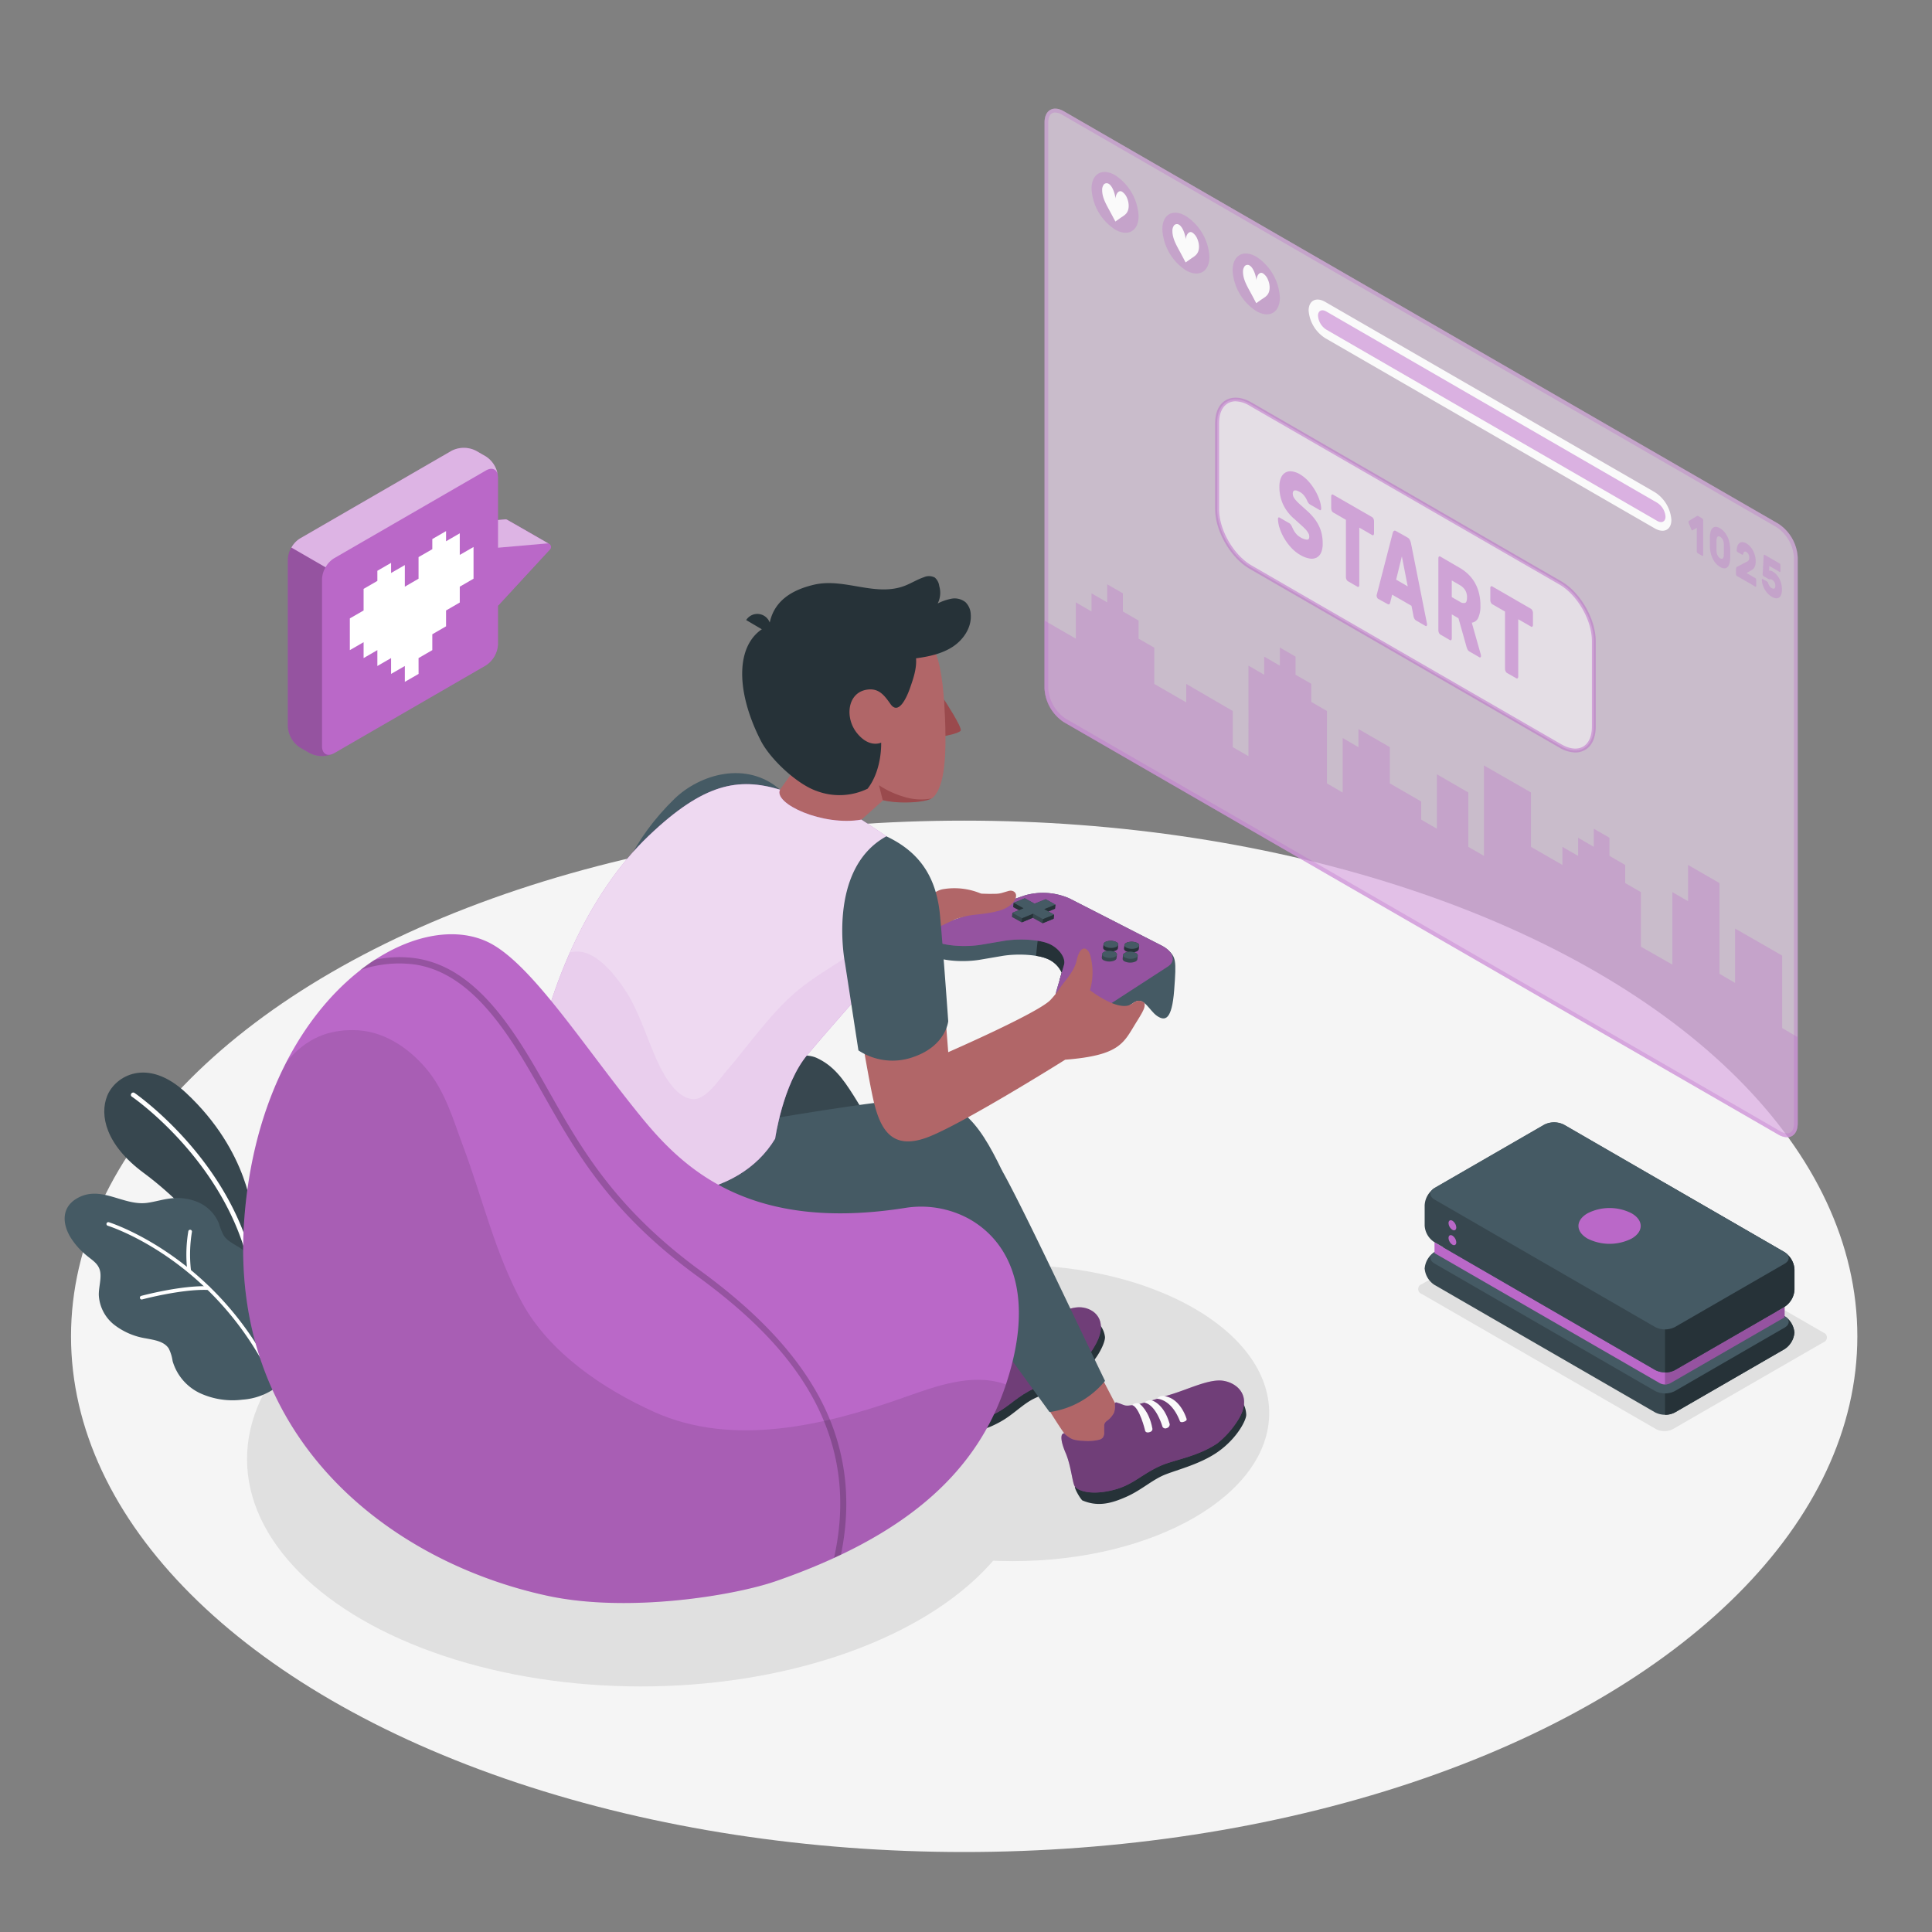 <svg xmlns="http://www.w3.org/2000/svg" viewBox="0 0 500 500"><rect x="0" y="0" width="500" height="500" fill="#808080" stroke="none"/><g id="freepik--Floor--inject-12"><ellipse id="freepik--floor--inject-12" cx="249.53" cy="345.84" rx="231.15" ry="133.46" style="fill:#f5f5f5"></ellipse></g><g id="freepik--Shadows--inject-12"><path id="freepik--Shadow--inject-12" d="M428.59,369.86l-60.67-35a1.32,1.32,0,0,1,0-2.5l39-22.48a4.79,4.79,0,0,1,4.33,0l60.66,35a1.32,1.32,0,0,1,0,2.5l-39,22.49A4.79,4.79,0,0,1,428.59,369.86Z" style="fill:#e0e0e0"></path><ellipse id="freepik--shadow--inject-12" cx="165.86" cy="377.6" rx="101.93" ry="58.85" style="fill:#e0e0e0"></ellipse><ellipse id="freepik--shadow--inject-12" cx="262.08" cy="365.69" rx="66.39" ry="38.33" style="fill:#e0e0e0"></ellipse></g><g id="freepik--Plants--inject-12"><g id="freepik--plants--inject-12"><path d="M64.51,327.72l.82-13s-.77-16.61-17.23-31.93c-10-9.31-18.27-4.3-20.34.77s-.35,12.76,9.37,19.95c15.22,11.25,28,29.06,29.66,41.69Z" style="fill:#37474f"></path><path d="M64,324.05a.59.59,0,0,1-.62-.41c-7.49-24.8-29-39.68-29.27-39.83A.56.56,0,0,1,34,283a.58.58,0,0,1,.8-.16c.22.15,22.11,15.25,29.72,40.45a.59.59,0,0,1-.38.72Z" style="fill:#fff"></path><path d="M65.17,328.15a7,7,0,0,0-1.51-3.89c-1.6-1.85-4.4-2.45-5.75-4.5a16.83,16.83,0,0,1-1.28-3.2,10.24,10.24,0,0,0-5.23-5.37,13.79,13.79,0,0,0-7.51-1c-1.93.24-3.8.83-5.73,1.1-6.33.91-12.19-4.9-18.49-1-3.78,2.36-3.52,6.48-1.42,9.93a19,19,0,0,0,4.08,4.63c1.7,1.44,3.49,2.31,3.67,4.81.12,1.82-.45,3.63-.43,5.46a10.47,10.47,0,0,0,4,7.74,18,18,0,0,0,8.18,3.51c2.19.42,4.71.75,5.92,2.62a10.64,10.64,0,0,1,1,3.25,13.28,13.28,0,0,0,7.09,8.31,20.21,20.21,0,0,0,11,1.68,16.75,16.75,0,0,0,8.92-3.32c4.28-3.5,1.82-10.11-1-13.79-1.23-1.62-2.75-3-3.88-4.69-2.26-3.35-1.89-6.25-1.68-10.08A13.36,13.36,0,0,0,65.17,328.15Z" style="fill:#455a64"></path><path d="M68.51,352.79a.47.47,0,0,1-.5-.23C52.7,325,28.14,317.3,27.89,317.22a.48.48,0,0,1-.32-.59.49.49,0,0,1,.6-.32c.25.08,25.17,7.9,40.67,35.79a.47.47,0,0,1-.18.64A.3.3,0,0,1,68.51,352.79Z" style="fill:#fff"></path><path d="M53.91,333.84H53.8c-6.73-.28-16.91,2.42-17,2.45a.46.46,0,0,1-.58-.34.47.47,0,0,1,.33-.58c.42-.11,10.43-2.77,17.3-2.48a.47.47,0,0,1,.07.94Z" style="fill:#fff"></path><path d="M49,329.27h0a.49.49,0,0,1-.53-.41,36.43,36.43,0,0,1,.27-10.22.47.47,0,0,1,.55-.37.47.47,0,0,1,.38.55,35.94,35.94,0,0,0-.25,9.92A.48.48,0,0,1,49,329.27Z" style="fill:#fff"></path></g></g><g id="freepik--Screen--inject-12"><g id="freepik--screen--inject-12"><path d="M460.24,135.55,275.33,28.8c-2.78-1.6-5-.3-5,2.91V178.15a11.15,11.15,0,0,0,5,8.73L460.24,293.63c2.78,1.6,5,.3,5-2.91V144.28A11.15,11.15,0,0,0,460.24,135.55Z" style="fill:#BA68C8;opacity:0.3"></path><path d="M460.24,135.55,275.33,28.8c-2.78-1.6-5-.3-5,2.91V178.15a11.15,11.15,0,0,0,5,8.73L460.24,293.63c2.78,1.6,5,.3,5-2.91V144.28A11.15,11.15,0,0,0,460.24,135.55Z" style="fill:#fff;opacity:0.5"></path><path d="M461.22,266.06V247.3l-12.19-7v14.08L445,252V228.54l-8.13-4.69v9.38l-4.06-2.35v18.76L424.66,245V230.88l-4.06-2.34v-4.69l-4.07-2.35v-4.69l-4.06-2.34v4.69l-4.06-2.35v4.69l-4.06-2.34v4.69l-8.13-4.69V205.09l-12.18-7V221.5L380,219.16V205.09l-8.13-4.7v14.08l-4.06-2.35v-4.69l-8.12-4.69v-9.38l-8.13-4.69v4.69L347.48,191v14.1l-4.06-2.35V184l-4.06-2.35v-4.69l-4.07-2.34v-4.69l-4.06-2.35v4.69l-4.06-2.34v4.69l-4.06-2.35V195.7l-4.06-2.34V184l-12.05-7v4.77l-8.27-4.77v-9.38l-4.07-2.34v-4.69l-4.06-2.35v-4.69l-4.06-2.34v4.68l-4.06-2.34v4.69l-4.06-2.35v9.39l-8.13-4.7v17.63a11.15,11.15,0,0,0,5,8.73L460.24,293.63c2.78,1.6,5,.3,5-2.91V268.41Z" style="fill:#BA68C8;opacity:0.3"></path><g style="opacity:0.3"><path d="M273.08,29.12a3.64,3.64,0,0,1,1.75.55L459.74,136.41a10.24,10.24,0,0,1,4.54,7.87V290.72c0,.78-.18,2.59-1.79,2.59a3.64,3.64,0,0,1-1.75-.55L275.83,186a10.2,10.2,0,0,1-4.54-7.87V31.71c0-.78.18-2.59,1.79-2.59m0-1c-1.65,0-2.79,1.31-2.79,3.59V178.15a11.15,11.15,0,0,0,5,8.73L460.24,293.63a4.62,4.62,0,0,0,2.25.68c1.65,0,2.79-1.31,2.79-3.59V144.28a11.15,11.15,0,0,0-5-8.73L275.33,28.8a4.62,4.62,0,0,0-2.25-.68Z" style="fill:#BA68C8"></path></g><path d="M323.64,104.55l80.17,46.29c4.79,2.76,8.66,9.47,8.66,15v22.21c0,5.52-3.87,7.76-8.66,5l-80.17-46.29c-4.78-2.76-8.66-9.47-8.66-15V109.55C315,104,318.86,101.79,323.64,104.55Z" style="fill:#fff;opacity:0.5"></path><g style="opacity:0.5"><path d="M407.68,194.74a8.34,8.34,0,0,1-4.12-1.26L323.39,147.2c-4.91-2.84-8.91-9.76-8.91-15.44V109.55c0-2.86,1-5,2.79-6s4.15-.82,6.62.61l80.17,46.28c4.92,2.84,8.91,9.76,8.91,15.44v22.21c0,2.86-1,5-2.78,6A5,5,0,0,1,407.68,194.74Zm-87.9-90.88a3.89,3.89,0,0,0-2,.52c-1.47.85-2.29,2.68-2.29,5.17v22.21c0,5.36,3.77,11.89,8.41,14.57l80.17,46.29c2.15,1.24,4.15,1.45,5.63.6s2.28-2.69,2.28-5.17V165.84c0-5.36-3.77-11.89-8.41-14.57L323.39,105A7.37,7.37,0,0,0,319.78,103.86Z" style="fill:#BA68C8"></path></g><g style="opacity:0.5"><path d="M336.41,122.74a9.39,9.39,0,0,1,2.21,1.81,14.66,14.66,0,0,1,1.73,2.37,12.94,12.94,0,0,1,1.14,2.51,7.77,7.77,0,0,1,.44,2.19.46.46,0,0,1-.13.37.2.2,0,0,1-.27,0l-2.46-1.41a1.89,1.89,0,0,1-.42-.36,5.37,5.37,0,0,1-.33-.54c0-.08-.09-.21-.17-.39a4.62,4.62,0,0,0-.35-.62,5.53,5.53,0,0,0-.56-.7,3.65,3.65,0,0,0-.83-.64,5.13,5.13,0,0,0-.68-.32,1.45,1.45,0,0,0-.58-.1.57.57,0,0,0-.42.21,1,1,0,0,0-.16.63,2,2,0,0,0,.18.82,3.82,3.82,0,0,0,.6.88,13,13,0,0,0,1.12,1.12l1.72,1.55A16.29,16.29,0,0,1,340,134a10.59,10.59,0,0,1,1.29,2,9.74,9.74,0,0,1,.77,2.18,11.45,11.45,0,0,1,.25,2.5,5.57,5.57,0,0,1-.43,2.38,2.61,2.61,0,0,1-1.21,1.28,3,3,0,0,1-1.84.19,7.12,7.12,0,0,1-2.31-.9,10,10,0,0,1-2.33-1.86,14.4,14.4,0,0,1-1.81-2.42,13.19,13.19,0,0,1-1.19-2.61,8.17,8.17,0,0,1-.45-2.42.51.51,0,0,1,.12-.38.2.2,0,0,1,.27,0l2.46,1.42a1.28,1.28,0,0,1,.41.34,2.74,2.74,0,0,1,.3.47l.23.51a6.34,6.34,0,0,0,.4.76,4.85,4.85,0,0,0,.64.85,4,4,0,0,0,.95.75,4.09,4.09,0,0,0,1.66.62q.66.06.66-.81a1.72,1.72,0,0,0-.24-.86,5.3,5.3,0,0,0-.73-1c-.33-.35-.74-.75-1.25-1.2s-1.1-1-1.79-1.61A11.1,11.1,0,0,1,332,130.4a10.8,10.8,0,0,1-.89-4.48,5.89,5.89,0,0,1,.36-2.16,2.89,2.89,0,0,1,1.06-1.38,2.64,2.64,0,0,1,1.68-.4A5.26,5.26,0,0,1,336.41,122.74Z" style="fill:#BA68C8"></path><path d="M355.09,133.82a.93.93,0,0,1,.36.43,1.53,1.53,0,0,1,.15.64V138a.61.61,0,0,1-.15.46.27.27,0,0,1-.36,0l-3.3-1.91v14.81a.63.63,0,0,1-.15.47.28.28,0,0,1-.36,0l-2.45-1.42a.93.93,0,0,1-.36-.43,1.53,1.53,0,0,1-.15-.64V134.53l-3.3-1.91a.93.93,0,0,1-.36-.43,1.53,1.53,0,0,1-.15-.64v-3.06a.61.61,0,0,1,.15-.46.27.27,0,0,1,.36,0Z" style="fill:#BA68C8"></path><path d="M364.32,139.14a1.45,1.45,0,0,1,.57.65,3.9,3.9,0,0,1,.27.79l4.09,20.56a2.38,2.38,0,0,1,.07.47.52.52,0,0,1-.12.38.22.22,0,0,1-.29,0l-2.36-1.37a1.17,1.17,0,0,1-.53-.55,1.87,1.87,0,0,1-.2-.59l-.53-2.7-5-2.88-.52,2.09a.71.71,0,0,1-.2.37c-.1.1-.28.08-.53-.07L356.69,155a.79.79,0,0,1-.3-.36,1.19,1.19,0,0,1-.12-.51,1.41,1.41,0,0,1,.08-.39l4.09-15.83a1,1,0,0,1,.27-.48c.13-.14.32-.13.57,0Zm-3,10.87,3,1.75L362.8,144Z" style="fill:#BA68C8"></path><path d="M377.84,147a11.2,11.2,0,0,1,2.21,1.68,10,10,0,0,1,1.66,2.17,10.47,10.47,0,0,1,1.05,2.67,12.71,12.71,0,0,1,.37,3.15,7.28,7.28,0,0,1-.58,3.26,2.14,2.14,0,0,1-1.65,1.22l2.32,8.22a1.22,1.22,0,0,1,.06.35.48.48,0,0,1-.12.37.23.23,0,0,1-.3,0l-2.55-1.47a1.22,1.22,0,0,1-.53-.57,4.19,4.19,0,0,1-.25-.66L377.45,160l-1.73-1v6.18a.61.61,0,0,1-.15.46.27.27,0,0,1-.36,0l-2.45-1.42a1,1,0,0,1-.36-.44,1.45,1.45,0,0,1-.15-.63V144.5a.62.62,0,0,1,.15-.46.28.28,0,0,1,.36,0Zm-2.12,7.53,2.12,1.22a1.67,1.67,0,0,0,1.3.29c.35-.11.52-.57.52-1.38a3.42,3.42,0,0,0-.52-2,3.86,3.86,0,0,0-1.3-1.21l-2.12-1.23Z" style="fill:#BA68C8"></path><path d="M396.22,157.56a1,1,0,0,1,.35.44,1.47,1.47,0,0,1,.16.63v3.07a.62.62,0,0,1-.16.46.27.27,0,0,1-.35,0l-3.3-1.9v14.81a.62.62,0,0,1-.15.46.27.27,0,0,1-.36,0L390,174.16a1,1,0,0,1-.35-.44,1.45,1.45,0,0,1-.15-.63V158.27l-3.3-1.9a1,1,0,0,1-.36-.44,1.45,1.45,0,0,1-.15-.63v-3.06a.63.63,0,0,1,.15-.47.28.28,0,0,1,.36,0Z" style="fill:#BA68C8"></path></g><path d="M288.58,45.33a13.49,13.49,0,0,1,6.09,10.56c0,3.88-2.73,5.46-6.09,3.51a13.43,13.43,0,0,1-6.09-10.55C282.49,45,285.21,43.39,288.58,45.33Z" style="fill:#BA68C8;opacity:0.3"></path><path d="M292.1,53.26a5,5,0,0,0-.42-2h0v0a3.48,3.48,0,0,0-1.28-1.64c-.88-.52-1.61.53-1.73,1.77-.1-1.37-.82-3.27-1.7-3.79a1,1,0,0,0-1.29.13h0a2.29,2.29,0,0,0-.44,1.5c0,2.1,1.25,4,2.3,6l1.12,2.1,1.12-.79C290.83,55.77,292.1,55.36,292.1,53.26Z" style="fill:#fafafa"></path><path d="M306.86,55.89A13.46,13.46,0,0,1,313,66.44c0,3.89-2.73,5.46-6.09,3.52a13.47,13.47,0,0,1-6.09-10.56C300.77,55.52,303.49,53.94,306.86,55.89Z" style="fill:#BA68C8;opacity:0.3"></path><path d="M310.3,63.84a5.23,5.23,0,0,0-.43-2h0a3.51,3.51,0,0,0-1.29-1.65c-.87-.51-1.61.54-1.72,1.78-.11-1.37-.83-3.28-1.7-3.79a1,1,0,0,0-1.3.13h0a2.27,2.27,0,0,0-.44,1.5c0,2.1,1.25,4,2.3,6l1.11,2.1L308,67.1C309,66.35,310.29,65.93,310.3,63.84Z" style="fill:#fafafa"></path><path d="M325.14,66.44A13.48,13.48,0,0,1,331.23,77c0,3.89-2.73,5.46-6.09,3.52A13.46,13.46,0,0,1,319,70C319,66.07,321.77,64.5,325.14,66.44Z" style="fill:#BA68C8;opacity:0.3"></path><path d="M328.58,74.39a5.14,5.14,0,0,0-.43-2h0a3.55,3.55,0,0,0-1.29-1.64c-.88-.52-1.61.53-1.72,1.77-.11-1.37-.83-3.27-1.71-3.79a1,1,0,0,0-1.29.13h0a2.29,2.29,0,0,0-.45,1.5c0,2.1,1.25,4,2.31,6l1.11,2.1,1.12-.79C327.3,76.9,328.57,76.49,328.58,74.39Z" style="fill:#fafafa"></path><path d="M343,78.15l85.22,49.2a9.29,9.29,0,0,1,4.33,7.19c0,2.59-1.94,3.57-4.33,2.19L343,87.53a9.29,9.29,0,0,1-4.33-7.19C338.7,77.75,340.64,76.77,343,78.15Z" style="fill:#fafafa"></path><path d="M341.1,81.71a4.65,4.65,0,0,0,2.16,3.6l85.61,49.49c1.19.69,2.16.2,2.16-1.1a4.65,4.65,0,0,0-2.16-3.59L343.26,80.62C342.07,79.93,341.1,80.42,341.1,81.71Z" style="fill:#BA68C8;opacity:0.5"></path><g style="opacity:0.3"><path d="M437,135.29a.66.66,0,0,1,0-.3.21.21,0,0,1,.1-.19l1.93-1.17.18-.1a.27.27,0,0,1,.24,0l1.09.63a.41.41,0,0,1,.17.21.75.75,0,0,1,.08.31v8.95a.28.28,0,0,1-.08.22c0,.05-.1.05-.17,0l-1.18-.68a.47.47,0,0,1-.17-.21.82.82,0,0,1-.07-.3v-6.06l-1.07.63q-.07.06-.18,0a.5.5,0,0,1-.16-.23Z" style="fill:#BA68C8"></path><path d="M445.14,136.72a4.2,4.2,0,0,1,1.16,1,5.53,5.53,0,0,1,.81,1.28,7.32,7.32,0,0,1,.48,1.48,10.25,10.25,0,0,1,.18,1.54c0,.4,0,.82,0,1.26s0,.83,0,1.21a6.48,6.48,0,0,1-.18,1.32,2.15,2.15,0,0,1-.48.93,1.17,1.17,0,0,1-.81.35,2.28,2.28,0,0,1-1.16-.37,4.35,4.35,0,0,1-1.16-1,5.85,5.85,0,0,1-.8-1.28,6.25,6.25,0,0,1-.48-1.48,9.13,9.13,0,0,1-.19-1.54c0-.38,0-.79,0-1.23s0-.85,0-1.24a5.83,5.83,0,0,1,.19-1.32,2,2,0,0,1,.48-.93,1.16,1.16,0,0,1,.8-.35A2.16,2.16,0,0,1,445.14,136.72Zm1,6.71c0-.78,0-1.55,0-2.33,0-.24,0-.47-.06-.68a3.77,3.77,0,0,0-.16-.6,1.92,1.92,0,0,0-.29-.5,1.71,1.71,0,0,0-.45-.39.75.75,0,0,0-.45-.13.4.4,0,0,0-.29.17,1.21,1.21,0,0,0-.16.41,5.07,5.07,0,0,0-.06.6c0,.75,0,1.53,0,2.33a4.63,4.63,0,0,0,.06.67,2.2,2.2,0,0,0,.16.6,1.83,1.83,0,0,0,.29.51,1.71,1.71,0,0,0,.45.39.75.75,0,0,0,.45.13.39.39,0,0,0,.29-.17,1,1,0,0,0,.17-.41A3.64,3.64,0,0,0,446.1,143.43Z" style="fill:#BA68C8"></path><path d="M454.37,145.3a4.27,4.27,0,0,1-.06.74,2.25,2.25,0,0,1-.18.62,2,2,0,0,1-.34.51,2.08,2.08,0,0,1-.52.39l-1.26.74,2.26,1.31a.47.47,0,0,1,.17.21.66.66,0,0,1,.07.3v1.47a.28.28,0,0,1-.07.22.12.12,0,0,1-.17,0l-4.75-2.74a.41.41,0,0,1-.17-.21.67.67,0,0,1-.08-.3v-1.2a1.4,1.4,0,0,1,.06-.41.4.4,0,0,1,.2-.25l2.69-1.41a.78.78,0,0,0,.4-.43,1.89,1.89,0,0,0,.08-.53c0-.07,0-.16,0-.29a2.34,2.34,0,0,0-.1-.4,2.55,2.55,0,0,0-.23-.43,1.31,1.31,0,0,0-.41-.36.52.52,0,0,0-.4-.1.43.43,0,0,0-.25.15.83.83,0,0,0-.12.27c0,.1-.05.17-.06.22s-.08.17-.14.18a.43.43,0,0,1-.22-.07l-1.11-.63a.45.45,0,0,1-.14-.18.53.53,0,0,1-.06-.24,4,4,0,0,1,.16-1.07,1.9,1.9,0,0,1,.47-.78,1.16,1.16,0,0,1,.77-.31,2.06,2.06,0,0,1,1.1.34,4.17,4.17,0,0,1,1.05.88,5.88,5.88,0,0,1,.76,1.15,6.79,6.79,0,0,1,.46,1.31A6.18,6.18,0,0,1,454.37,145.3Z" style="fill:#BA68C8"></path><path d="M457.56,150.84l.14.35a2.09,2.09,0,0,0,.19.36,1.67,1.67,0,0,0,.26.35,1.28,1.28,0,0,0,.36.29.75.75,0,0,0,.36.13.44.44,0,0,0,.3,0,.48.48,0,0,0,.21-.25,1.09,1.09,0,0,0,.08-.48,1.85,1.85,0,0,0-.24-.91,1.68,1.68,0,0,0-.65-.67.59.59,0,0,0-.24-.09h-.21l-.17,0a.21.21,0,0,1-.14,0l-1.4-.81a.58.58,0,0,1-.18-.22.54.54,0,0,1-.06-.3l.27-4.79a.34.34,0,0,1,.07-.22.12.12,0,0,1,.17,0l3.85,2.22a.46.46,0,0,1,.17.21.66.66,0,0,1,.07.3v1.47a.28.28,0,0,1-.07.22.12.12,0,0,1-.17,0l-2.62-1.52-.06,1.2a.91.91,0,0,1,.37,0,1.32,1.32,0,0,1,.47.18,4.11,4.11,0,0,1,1,.78,5.32,5.32,0,0,1,.78,1.08,5.65,5.65,0,0,1,.51,1.32,6.18,6.18,0,0,1,.19,1.51,3.68,3.68,0,0,1-.21,1.35,1.44,1.44,0,0,1-.56.75,1.16,1.16,0,0,1-.83.18,2.7,2.7,0,0,1-1-.37,4.91,4.91,0,0,1-1.1-.87,5.57,5.57,0,0,1-.81-1.13,5.93,5.93,0,0,1-.51-1.23,4.53,4.53,0,0,1-.19-1.21.31.31,0,0,1,.05-.19.13.13,0,0,1,.15,0l1.14.66a.66.66,0,0,1,.22.22A1.88,1.88,0,0,1,457.56,150.84Z" style="fill:#BA68C8"></path></g></g></g><g id="freepik--Character--inject-12"><g id="freepik--character--inject-12"><path d="M243.75,354.61c-.08-.17-5.57-9.7-5.57-9.7s1.18.7,6.7-2.41a34.39,34.39,0,0,0,5.74-4.39l3.66,7.05c2.33,2.48,7.22-.22,12.79-2.37.93-.36,1.88-.78,2.83-1.21l.06,0c3.05-1,6.65.06,4.12,3.55s-7.58,5.87-12.25,8C256.21,355.75,246.33,360.18,243.75,354.61Z" style="fill:#b16668"></path><path d="M284.71,342.94a6.19,6.19,0,0,1,1.25,3c.18,1.17-1.63,5.79-6,9.46s-10.51,5.45-13.18,7-4.89,3.94-8.08,5.66-6.44,3-10.44,1.68c-.88-.81-2.17-2.86-2-3.13C246.63,366,284.71,342.94,284.71,342.94Z" style="fill:#263238"></path><path d="M255.44,345.93c2.59.94,6.86-1.3,11.63-3.14,4.49-1.74,9.28-4.73,12.72-4.46s7,3.29,4,9.15c-.88,1.7-2.85,4.8-4.74,6.09-4.79,3.27-9.5,4.66-12.68,6.39-4.14,2.25-6.05,4.84-10,6.39-5.14,2-8.85,1.51-10.13.34s-5.12-12.37-2.79-12.72c0,0,1.92,3.44,9.64-2.41C256.46,349,255.8,346.72,255.44,345.93Z" style="fill:#BA68C8"></path><path d="M255.44,345.93c2.59.94,6.86-1.3,11.63-3.14,4.49-1.74,9.28-4.73,12.72-4.46s7,3.29,4,9.15c-.88,1.7-2.85,4.8-4.74,6.09-4.79,3.27-9.5,4.66-12.68,6.39-4.14,2.25-6.05,4.84-10,6.39-5.14,2-8.85,1.51-10.13.34s-5.12-12.37-2.79-12.72c0,0,1.92,3.44,9.64-2.41C256.46,349,255.8,346.72,255.44,345.93Z" style="opacity:0.4"></path><path d="M271.73,348.21s-1.76-4.68-5.65-5a1.93,1.93,0,0,0-1.9.77s3.43-.38,6,5c0,0,.27.32.95,0C271.36,348.84,271.86,348.6,271.73,348.21Z" style="fill:#fafafa"></path><path d="M261.25,345.12s-.05-.16.75-.54a1.5,1.5,0,0,1,1-.14s3,.45,4.77,5.36a.93.93,0,0,1-.61,1,.76.76,0,0,1-1.08-.25S264.15,345.39,261.25,345.12Z" style="fill:#fafafa"></path><path d="M258.42,346s.07-.35.7-.5c.79-.21,1.05,0,1.05,0s2.4,1.44,3.52,5.65c0,0,.26.69-.71,1s-1-.51-1-.51S260.19,346.41,258.42,346Z" style="fill:#fafafa"></path><path d="M221.86,285.8c7.75,11.91,31,53.79,31,53.79s-5.73,8.68-14.66,7.74l-34-50.84Z" style="fill:#37474f"></path><path d="M276.29,372.08c-1.16-1.15-6.39-9.72-6.39-9.72s3.92,1.3,9.68-1.35c2.93-1.35,5.13-5.27,5.13-5.27l4.37,8.37c2.13,2.66,6.87.68,12.59-1,1-.28,1.94-.62,2.92-1l.06,0c3.13-.73,6.62.61,3.82,3.87s-8,5.24-12.87,7C289.8,375.13,280.66,376.4,276.29,372.08Z" style="fill:#b16668"></path><path d="M321.45,362.71a6.64,6.64,0,0,1,1.07,3.37c.1,1.27-2.24,6.05-7.25,9.6s-11.72,4.91-14.72,6.38-5.57,3.79-9.14,5.35-7.16,2.69-11.33.88c-.87-.94-2.06-3.25-1.88-3.53C278.68,384,321.45,362.71,321.45,362.71Z" style="fill:#263238"></path><path d="M289.9,363.26a11.59,11.59,0,0,0,1.24.46,3.61,3.61,0,0,0,1.27,0,17.65,17.65,0,0,0,3-.52c2.43-.62,4.8-1.48,7.21-2.19,5-1.47,10.35-4.25,14-3.66s7.58,4,3.84,10.06a23.79,23.79,0,0,1-5.4,6.12c-5.17,3.49-11.11,4.23-14.67,5.8-4.62,2.05-6.89,4.65-11.28,6-5.67,1.69-9.6.84-10.87-.53-.71-.76-1-5.41-2.46-8.79-1.24-2.9-1.49-5-.37-5.08a5.38,5.38,0,0,0,1.06.9,4.21,4.21,0,0,0,1.49.76,10.51,10.51,0,0,0,2.31.29,12.77,12.77,0,0,0,4.14-.26,1.94,1.94,0,0,0,1-.56,2.29,2.29,0,0,0,.36-1.5c0-.46,0-.93,0-1.39a2.06,2.06,0,0,1,.1-.75,1.9,1.9,0,0,1,.58-.68,5.93,5.93,0,0,0,1.86-2.13,5.1,5.1,0,0,0,.23-2.2.58.58,0,0,1,.08-.37c.14-.16.4-.1.6,0S289.67,363.16,289.9,363.26Z" style="fill:#BA68C8"></path><path d="M289.9,363.26a11.59,11.59,0,0,0,1.24.46,3.61,3.61,0,0,0,1.27,0,17.65,17.65,0,0,0,3-.52c2.43-.62,4.8-1.48,7.21-2.19,5-1.47,10.35-4.25,14-3.66s7.58,4,3.84,10.06a23.79,23.79,0,0,1-5.4,6.12c-5.17,3.49-11.11,4.23-14.67,5.8-4.62,2.05-6.89,4.65-11.28,6-5.67,1.69-9.6.84-10.87-.53-.71-.76-1-5.41-2.46-8.79-1.24-2.9-1.49-5-.37-5.08a5.38,5.38,0,0,0,1.06.9,4.21,4.21,0,0,0,1.49.76,10.51,10.51,0,0,0,2.31.29,12.77,12.77,0,0,0,4.14-.26,1.94,1.94,0,0,0,1-.56,2.29,2.29,0,0,0,.36-1.5c0-.46,0-.93,0-1.39a2.06,2.06,0,0,1,.1-.75,1.9,1.9,0,0,1,.58-.68,5.93,5.93,0,0,0,1.86-2.13,5.1,5.1,0,0,0,.23-2.2.58.58,0,0,1,.08-.37c.14-.16.4-.1.6,0S289.67,363.16,289.9,363.26Z" style="opacity:0.4"></path><path d="M307.09,367.22s-1.46-5.17-5.6-5.88a2.09,2.09,0,0,0-2.1.66s3.71-.11,6,5.86c0,0,.25.37,1,.09C306.64,367.86,307.21,367.65,307.09,367.22Z" style="fill:#fafafa"></path><path d="M296.15,363s0-.17.85-.5a1.65,1.65,0,0,1,1.09-.07s3.12.74,4.63,6.15a1,1,0,0,1-.74,1,.83.83,0,0,1-1.14-.36S299.23,363.53,296.15,363Z" style="fill:#fafafa"></path><path d="M293.05,363.65s.11-.36.79-.47c.86-.15,1.12.15,1.12.15s2.44,1.75,3.27,6.35c0,0,.22.76-.85,1s-1.07-.63-1.07-.63S294.91,364.28,293.05,363.65Z" style="fill:#fafafa"></path><path d="M259.31,302.91c5.6,9.94,19.5,39.7,26.67,54.47a22.61,22.61,0,0,1-14.36,8.06L234,313.71l11.2-9.43Z" style="fill:#455a64"></path><path d="M131.12,292.68s45.42-13.71,53.32-15.87,22.38-5.06,26.81-3.07,6.93,5.48,9.63,9.74c2.8,4.42,4.86,8.45,4.86,8.45S196,300.06,178,300.06,131.12,292.68,131.12,292.68Z" style="fill:#37474f"></path><path d="M134.3,274.82c-2.85,9.73-6.56,27.07,6.55,39.73,5.11,4.94,34.42,20.65,52.42,15.13,20.11-6.17,44.12-18.06,44.12-18.06s12.14.71,16.09-1.57,6.35-6.05,5.83-7.14c-6.27-13-11.49-19.76-25.06-18.4-16.6,1.66-44.26,6.7-44.26,6.7Z" style="fill:#455a64"></path><path d="M201.87,204.36c-8.6-7.53-20.67-4.1-27.38,2.43-10.28,10-16.38,22.7-14.12,29C163,243,201.87,204.36,201.87,204.36Z" style="fill:#455a64"></path><path d="M303.47,248.41c.18-1.25-.83-2.67-2.87-3.71l-23.8-12.17a17,17,0,0,0-11.57-.8l-21.76,7.5c-1.9.66-2.94,1.58-3,2.48-.05.66-.4,3.22-.42,3.95s.45,1.27,1.46,1.78c2.44,1.25,7.91,1.66,12.21.92l5.52-.94c4.3-.74,9.76-.33,12.19.9a7.08,7.08,0,0,1,3.34,3.41l-1.28,4.43a3.53,3.53,0,0,0,0,2.5l-.4,1.4c-.49,1.67-.65,3.42,3.51,5.26a8.66,8.66,0,0,0,8.36-.33l16.87-11a2.49,2.49,0,0,0,1.24-1.74C303.15,251.6,303.38,249.05,303.47,248.41Z" style="fill:#455a64"></path><path d="M275.87,254.71l.08-11.54-7.18-1.88-.65,6.08a12.07,12.07,0,0,1,3.31.95,7.08,7.08,0,0,1,3.34,3.41l-.52,1.79Z" style="fill:#263238"></path><path d="M302.15,245.73c2.17,2,2.33,2.59,1.73,10.47s-2.39,8.09-4.41,6.74-3.39-5.1-5.87-3.57Z" style="fill:#455a64"></path><path d="M241.93,243.54c2.44,1.25,7.91,1.66,12.21.92l5.52-.94c4.3-.74,9.76-.33,12.19.9s4,3.6,3.51,5.27l-1.87,6.47c-.49,1.67-.65,3.42,3.51,5.26a8.67,8.67,0,0,0,8.36-.33l16.87-10.95c2.19-1.42,1.46-3.86-1.63-5.44l-23.8-12.17a17,17,0,0,0-11.57-.8l-21.76,7.5C240.17,240.37,239.48,242.3,241.93,243.54Z" style="fill:#BA68C8"></path><path d="M241.93,243.54c2.44,1.25,7.91,1.66,12.21.92l5.52-.94c4.3-.74,9.76-.33,12.19.9s4,3.6,3.51,5.27l-1.87,6.47c-.49,1.67-.65,3.42,3.51,5.26a8.67,8.67,0,0,0,8.36-.33l16.87-10.95c2.19-1.42,1.46-3.86-1.63-5.44l-23.8-12.17a17,17,0,0,0-11.57-.8l-21.76,7.5C240.17,240.37,239.48,242.3,241.93,243.54Z" style="opacity:0.2"></path><path d="M294.81,244.64a.76.76,0,0,0-.47-.59,3.5,3.5,0,0,0-2.7-.11c-.42.17-.63.4-.65.65s-.09.77-.1.94.15.45.47.63a3.55,3.55,0,0,0,2.7.12c.4-.16.62-.39.65-.63S294.82,244.83,294.81,244.64Z" style="fill:#263238"></path><path d="M289.06,247a.76.76,0,0,0-.47-.62,3.5,3.5,0,0,0-2.7-.11c-.4.16-.62.39-.64.62s-.1.81-.11,1a.76.76,0,0,0,.47.62,3.55,3.55,0,0,0,2.7.12c.4-.16.62-.39.65-.62S289.06,247.19,289.06,247Z" style="fill:#37474f"></path><path d="M289.41,244.45c0-.22-.15-.45-.47-.63a3.55,3.55,0,0,0-2.7-.12c-.4.16-.62.39-.65.63s-.08.79-.1.95.14.46.47.65a3.5,3.5,0,0,0,2.7.11c.41-.16.63-.4.65-.64S289.4,244.62,289.41,244.45Z" style="fill:#263238"></path><path d="M294.45,247.27c0-.22-.14-.45-.47-.63a3.47,3.47,0,0,0-2.69-.12c-.4.16-.62.39-.65.62s-.08.79-.1,1,.13.46.47.66a3.54,3.54,0,0,0,2.7.11c.4-.16.61-.39.64-.62S294.45,247.44,294.45,247.27Z" style="fill:#37474f"></path><path d="M291.64,243.94c-.8.32-.87.9-.18,1.29a3.55,3.55,0,0,0,2.7.12c.8-.33.87-.91.18-1.3A3.5,3.5,0,0,0,291.64,243.94Z" style="fill:#455a64"></path><path d="M285.89,246.29c-.79.32-.87.9-.18,1.29a3.55,3.55,0,0,0,2.7.12c.8-.33.88-.91.18-1.3A3.5,3.5,0,0,0,285.89,246.29Z" style="fill:#455a64"></path><path d="M286.24,243.7c-.8.33-.88.9-.18,1.29a3.5,3.5,0,0,0,2.7.12c.79-.32.87-.9.18-1.29A3.55,3.55,0,0,0,286.24,243.7Z" style="fill:#455a64"></path><path d="M291.29,246.52c-.8.32-.88.9-.18,1.29a3.55,3.55,0,0,0,2.7.12c.79-.33.87-.9.17-1.29A3.47,3.47,0,0,0,291.29,246.52Z" style="fill:#455a64"></path><polygon points="273.15 234.12 270.62 232.71 267.75 233.88 265.22 232.47 262.34 233.65 262.23 234.72 263.7 235.54 262 236.23 261.88 237.3 264.41 238.71 267.28 237.53 269.81 238.94 272.68 237.77 272.8 236.7 271.33 235.88 273.03 235.18 273.15 234.12" style="fill:#37474f"></polygon><polygon points="270.62 232.71 267.75 233.88 265.22 232.47 262.34 233.65 264.87 235.06 262 236.23 264.52 237.64 267.4 236.47 269.92 237.88 272.8 236.7 270.27 235.29 273.15 234.12 270.62 232.71" style="fill:#455a64"></polygon><polygon points="267.4 236.47 267.28 237.53 264.41 238.71 264.52 237.64 267.4 236.47" style="fill:#263238"></polygon><polygon points="270.27 235.29 271.33 235.88 273.03 235.18 273.15 234.12 270.27 235.29" style="fill:#263238"></polygon><polygon points="272.8 236.7 272.68 237.77 269.81 238.94 269.92 237.88 272.8 236.7" style="fill:#263238"></polygon><polygon points="264.87 235.06 262.34 233.65 262.22 234.77 263.7 235.54 264.87 235.06" style="fill:#263238"></polygon><path d="M243.25,231.83c6-1.36,9.57-.31,14.68-.52,1.65-.06,3.05-.95,3.86-.8,1.55.3,1.43,1.91.43,3s-2.15,2.12-6.58,2.81c-3.78.6-3.93.17-8.36,1.54l-4.85,2.28-1.7-4.17Z" style="fill:#b16668"></path><path d="M254,231.31a17.72,17.72,0,0,0-10.12-1.16c-4.89,1.16-3.14,6.17-3.14,6.17Z" style="fill:#b16668"></path><polygon points="229.89 205.91 215.39 218.88 196.24 212.16 209.92 193.15 229.89 205.91" style="fill:#b16668"></polygon><path d="M244.3,181s4.86,7.38,4.31,8.11-4.14,1.38-4.14,1.38Z" style="fill:#9a4a4d"></path><path d="M230.79,160.62c9.84,2.07,12.68,6.4,13.61,22,1,16.34-.7,21.48-2.84,23.68-1.45,1.48-9.5,1.75-13.56.63-5.09-1.4-16.58-5.47-22-13.69-6.32-9.67-8-22.77-1.21-28.15C214.36,157.56,226.79,159.77,230.79,160.62Z" style="fill:#b16668"></path><path d="M228.45,207.07c4.23,1.06,10.71.63,12.66-.43a14.61,14.61,0,0,1-7.15-.43,23.43,23.43,0,0,1-6.49-3Z" style="fill:#9a4a4d"></path><path d="M246.58,167.37l0,0c-2.81,1.84-6.19,2.55-9.51,3,.2,2.65-.7,5.25-1.58,7.76-.61,1.74-2.79,7.19-5,4.12-1.57-2.22-3-4.24-6.1-3.77-5.12.76-5.81,7.29-2.59,11.26s6.24,2.45,6.24,2.45.31,7-3.51,11.93a16.75,16.75,0,0,1-13.33.53c-4.86-1.72-11.8-8.07-14.3-12.95-6.87-13.45-6.62-26.17,2.18-29.89,1-6.35,6-9.19,11.64-10.5,7.9-1.82,15.95,3.3,23.61.22,1.62-.65,3.11-1.59,4.76-2.14a3.23,3.23,0,0,1,2.82.07,3.4,3.4,0,0,1,1.16,2.19,6.1,6.1,0,0,1-.4,4.53,13.36,13.36,0,0,1,3.6-1.24,4.5,4.5,0,0,1,3.59.9,4.62,4.62,0,0,1,1.37,3.18C251.49,162.36,249.37,165.53,246.58,167.37Z" style="fill:#263238"></path><path d="M199,163.94l-5.89-3.47a3.42,3.42,0,0,1,5.89,3.47Z" style="fill:#263238"></path><path d="M201.87,204.36c-10.84-3.24-19.77-1.6-33.93,11.89C152.42,231,141,256.06,137,283.09c0,0,.53,12.49,15,20.8,15.35,8.81,39.07,6.66,48.6-9.2,0,0,2-14.13,8.33-21.69,4.1-4.9,13.58-15.72,20.58-23.45,6.09-6.73,12.45-23.14,2.88-30.87-2.81-2.26-5.57-4-9.46-6.56C213,213.88,200.09,208,201.87,204.36Z" style="fill:#BA68C8"></path><path d="M201.87,204.36c-10.84-3.24-19.77-1.6-33.93,11.89C152.42,231,141,256.06,137,283.09c0,0,.53,12.49,15,20.8,15.35,8.81,39.07,6.66,48.6-9.2,0,0,2-14.13,8.33-21.69,4.1-4.9,13.58-15.72,20.58-23.45,6.09-6.73,12.45-23.14,2.88-30.87-2.81-2.26-5.57-4-9.46-6.56C213,213.88,200.09,208,201.87,204.36Z" style="fill:#fff;opacity:0.75"></path><path d="M230.39,248.53l.48-.62.21-.28.52-.74c0-.06.09-.12.13-.19q.33-.49.66-1a.31.31,0,0,0,.05-.1c.2-.31.39-.64.58-1l.13-.24c.17-.31.35-.63.51-1a1.62,1.62,0,0,0,.1-.18,37.29,37.29,0,0,0,1.67-3.8l0-.07a27.38,27.38,0,0,0,1.85-9.77,53.23,53.23,0,0,1-12.45,14.09c-6.33,5-13.77,8.51-19.76,13.9-6.34,5.72-11.36,13-16.91,19.47-2.23,2.58-5.5,7.72-8.9,7.45-4.15-.33-7.35-5.91-9.09-9.69-2.78-6-4.85-13.35-8.59-18.83-3.27-4.79-8.49-11.08-14.14-9.39A141.26,141.26,0,0,0,137,283.09s.53,12.49,15,20.8a35.48,35.48,0,0,0,4,2c.42.07.84.16,1.25.26,2.07.54,4,1.55,6.13,2l.76.15.86.15.92.14.78.11,1,.12.69.06,1.08.08.65,0,1.1,0H173l.7,0,1-.05.79-.06.91-.08.87-.1.83-.11,1-.16.65-.12c.43-.08.85-.16,1.27-.26l.27-.06c7.87-1.85,15.13-6.25,19.37-13.31,0,0,.1-.68.31-1.81.07-.33.14-.69.22-1.09.16-.78.37-1.7.62-2.71a55.55,55.55,0,0,1,3.62-10.39,32,32,0,0,1,1.89-3.41c.35-.54.71-1.06,1.09-1.56L209,273l.83-1c3.85-4.55,10.93-12.64,17-19.43l2.73-3,.66-.78Z" style="fill:#BA68C8;opacity:0.1"></path><path d="M294.16,264.43c-3.35,5.34-4,8.69-18.49,9.82,0,0-27.19,17.06-35.92,20.19s-11.88-1.78-13.7-9.69S219.46,247,219.46,247s-3.79-18.41,11.67-28.87c6.55,5,10,10.11,11.1,18.91,1.29,10.53,3.17,35.26,3.17,35.26s22.93-10,26.39-13.44a25.19,25.19,0,0,0,2.75-3.49c1.46-2,3.52-4.18,4.1-6.81.91-4.17,2.83-3.59,3.52-1.3a16.6,16.6,0,0,1-.07,9s7.09,5.57,10.57,3.7l.94-.6h0a2,2,0,0,1,2.58.23C296.37,260.55,296.21,261.17,294.16,264.43Z" style="fill:#b16668"></path><path d="M229.39,216.44c8.72,4.11,13,10.68,13.9,20.62s2.11,27.21,2.11,27.21-.54,6.3-8.88,9.23a16,16,0,0,1-14.36-1.66l-3.46-22.5S213.81,225,229.39,216.44Z" style="fill:#455a64"></path></g></g><g id="freepik--Puff--inject-12"><g id="freepik--puff--inject-12"><path d="M166.06,289.21c-14.27-17.46-27.54-38.41-38.52-44.74-19.76-11.38-59.9,13.63-64.29,70.7S101,404.22,141.73,413c20.85,4.48,48.25-.06,59-3.78,32.77-11.35,51.12-27.23,59-49.18,8.6-24.06,2.09-38.53-9.11-44.69a25.89,25.89,0,0,0-16.49-2.72C194.29,318.87,177.11,302.73,166.06,289.21Z" style="fill:#BA68C8"></path><path d="M215.85,403.15l1.8-.84c2.86-14,1.25-27.12-4.85-39.26-6-11.85-16.19-22.95-31.28-34-22.25-16.23-31-31.63-39.42-46.52-3.09-5.46-6-10.62-9.54-15.71-7.87-11.36-15.72-17.33-24.69-18.77a30,30,0,0,0-11,.38q-1.85,1.2-3.68,2.63a30.76,30.76,0,0,1,14.37-1.42c8.51,1.37,16,7.12,23.63,18.1,3.48,5,6.39,10.16,9.46,15.58,8.52,15.05,17.34,30.6,39.87,47C200,344.58,223.91,367.16,215.85,403.15Z" style="opacity:0.2"></path><path d="M141.73,413c20.85,4.48,48.25-.06,59-3.78,32.77-11.35,51.12-27.23,59-49.18.21-.59.39-1.16.58-1.74l-.48-.19c-8.39-2.73-17.41.54-25.72,3.49-20.9,7.42-44.52,12.91-64.75,3.84-13.32-6-27.05-15.33-34.13-28.1s-10.35-27.36-15.49-41c-2.32-6.15-4.48-14.1-9.7-20.09-4.89-5.6-11.34-9.67-18.77-9.66-6.1,0-11.74,1.84-17,8.06-5.68,10.91-9.77,24.47-11,40.58C58.86,372.25,101,404.22,141.73,413Z" style="opacity:0.1"></path></g></g><g id="freepik--Console--inject-12"><g id="freepik--console--inject-12"><path d="M433.45,365.54l28.4-16.4a5.65,5.65,0,0,0,2.55-4.42v.33a5.64,5.64,0,0,0-2.55-4.42l-57.11-33a5.66,5.66,0,0,0-5.1,0l-28.4,16.4a5.62,5.62,0,0,0-2.55,4.41v-.32a5.62,5.62,0,0,0,2.55,4.41l57.11,33A5.66,5.66,0,0,0,433.45,365.54Z" style="fill:#37474f"></path><path d="M430.91,322.77l30.95,17.86a5.64,5.64,0,0,1,2.55,4.42v-.33a5.65,5.65,0,0,1-2.55,4.42l-28.4,16.4a5.31,5.31,0,0,1-2.55.61Z" style="fill:#263238"></path><path d="M461.86,343.58,433.46,360a5.59,5.59,0,0,1-5.1,0l-57.11-33c-1.41-.81-1.41-2.13,0-2.94l28.4-16.4a5.66,5.66,0,0,1,5.1,0l57.11,33C463.27,341.45,463.27,342.77,461.86,343.58Z" style="fill:#455a64"></path><path d="M461.86,338.19v2.71l-29.48,17a2.74,2.74,0,0,1-1.06.37,2.9,2.9,0,0,1-1.88-.37l-58.19-33.59v-2.81l57.11,33.06a5.63,5.63,0,0,0,5.1,0Z" style="fill:#BA68C8"></path><path d="M461.86,338.19v2.71l-29.48,17a2.74,2.74,0,0,1-1.06.37l-.42,0v-3.12a5.21,5.21,0,0,0,2.56-.61Z" style="opacity:0.2"></path><path d="M433.46,354.58l28.4-16.39a5.63,5.63,0,0,0,2.55-4.42v-5.25a5.63,5.63,0,0,0-2.55-4.42l-57.11-33a5.66,5.66,0,0,0-5.1,0l-28.4,16.39a5.66,5.66,0,0,0-2.55,4.42v5.25a5.47,5.47,0,0,0,2.55,4.33l57.11,33.06A5.59,5.59,0,0,0,433.46,354.58Z" style="fill:#37474f"></path><path d="M430.91,306.23l30.95,17.87a5.63,5.63,0,0,1,2.55,4.42v5.25a5.63,5.63,0,0,1-2.55,4.42l-28.4,16.39a5.17,5.17,0,0,1-2.55.61Z" style="fill:#263238"></path><path d="M461.86,327.05l-28.4,16.39a5.66,5.66,0,0,1-5.1,0l-57.11-33c-1.41-.81-1.41-2.13,0-3l28.4-16.39a5.66,5.66,0,0,1,5.1,0l57.11,33C463.27,324.91,463.27,326.23,461.86,327.05Z" style="fill:#455a64"></path><path d="M422.25,314c3.15,1.81,3.15,4.74,0,6.55a12.69,12.69,0,0,1-11.39,0c-3.14-1.81-3.14-4.74,0-6.55A12.56,12.56,0,0,1,422.25,314Z" style="fill:#BA68C8"></path><path d="M375.88,315.93a2.2,2.2,0,0,1,1,1.74c0,.64-.45.91-1,.6a2.2,2.2,0,0,1-1-1.73C374.88,315.89,375.33,315.62,375.88,315.93Z" style="fill:#BA68C8"></path><path d="M375.88,319.78a2.21,2.21,0,0,1,1,1.74c0,.64-.45.91-1,.6a2.2,2.2,0,0,1-1-1.73C374.88,319.74,375.33,319.47,375.88,319.78Z" style="fill:#BA68C8"></path></g></g><g id="freepik--speach-bubble--inject-12"><g id="freepik--speach-bubble--inject-12"><path d="M118.06,150.54v-15l12.67-1.11a.91.91,0,0,1,.52.11c.49.27,10.7,6.14,10.86,6.23a.92.92,0,0,1,.2,1.43l-13.43,14.56Z" style="fill:#BA68C8"></path><path d="M128.88,156.75l13.43-14.56a.92.92,0,0,0-.76-1.55l-12.67,1.1Z" style="fill:#BA68C8"></path><path d="M118.06,135.52l10.82,6.23,12.67-1.11a1,1,0,0,1,.44.06c-1-.6-10.27-5.92-10.73-6.17a.87.87,0,0,0-.54-.11Z" style="fill:#BA68C8"></path><path d="M118.06,135.52l10.82,6.23,12.67-1.11a1,1,0,0,1,.44.06c-1-.6-10.27-5.92-10.73-6.17a.87.87,0,0,0-.54-.11Z" style="fill:#fff;opacity:0.5"></path><g id="freepik--speach-bubble--inject-12"><path d="M128.89,123.57a7,7,0,0,0-3.15-5.45l-2.56-1.47a6.91,6.91,0,0,0-6.29,0L77.63,139.36a6.93,6.93,0,0,0-3.14,5.44V188a6.93,6.93,0,0,0,3.14,5.45l2.56,1.48a7,7,0,0,0,6.29,0l39.26-22.71a6.94,6.94,0,0,0,3.15-5.45Z" style="fill:#BA68C8"></path><path d="M74.49,188a6.93,6.93,0,0,0,3.14,5.45l2.56,1.48a7.06,7.06,0,0,0,5.75.25c-1.48.56-2.6-.28-2.6-2.07v-43.2a6.44,6.44,0,0,1,.92-3.1l-8.85-5.11a6.44,6.44,0,0,0-.92,3.1Z" style="opacity:0.2"></path><path d="M128.78,122.68c-.36-1.34-1.58-1.76-3-.93L86.48,144.47a6.27,6.27,0,0,0-2.22,2.34l-8.84-5.1a6.36,6.36,0,0,1,2.21-2.35l39.26-22.71a7,7,0,0,1,6.29,0l2.57,1.48A6.91,6.91,0,0,1,128.78,122.68Z" style="fill:#fff;opacity:0.5"></path></g><polygon id="freepik--Heart--inject-12" points="97.66 147.72 101.21 145.67 101.21 148.29 104.77 146.24 104.77 151.83 108.32 149.77 108.32 144.18 111.88 142.13 111.88 139.51 115.44 137.45 115.44 140.08 118.99 138.02 118.99 143.61 122.55 141.56 122.55 149.77 118.99 151.83 118.99 155.93 115.44 157.99 115.44 162.09 111.88 164.15 111.88 168.25 108.32 170.31 108.33 174.41 104.77 176.46 104.77 172.36 101.21 174.41 101.21 170.31 97.66 172.36 97.66 168.25 94.1 170.31 94.1 166.2 90.54 168.25 90.54 160.04 94.1 157.99 94.1 152.4 97.66 150.34 97.66 147.72" style="fill:#fff"></polygon></g></g></svg>
